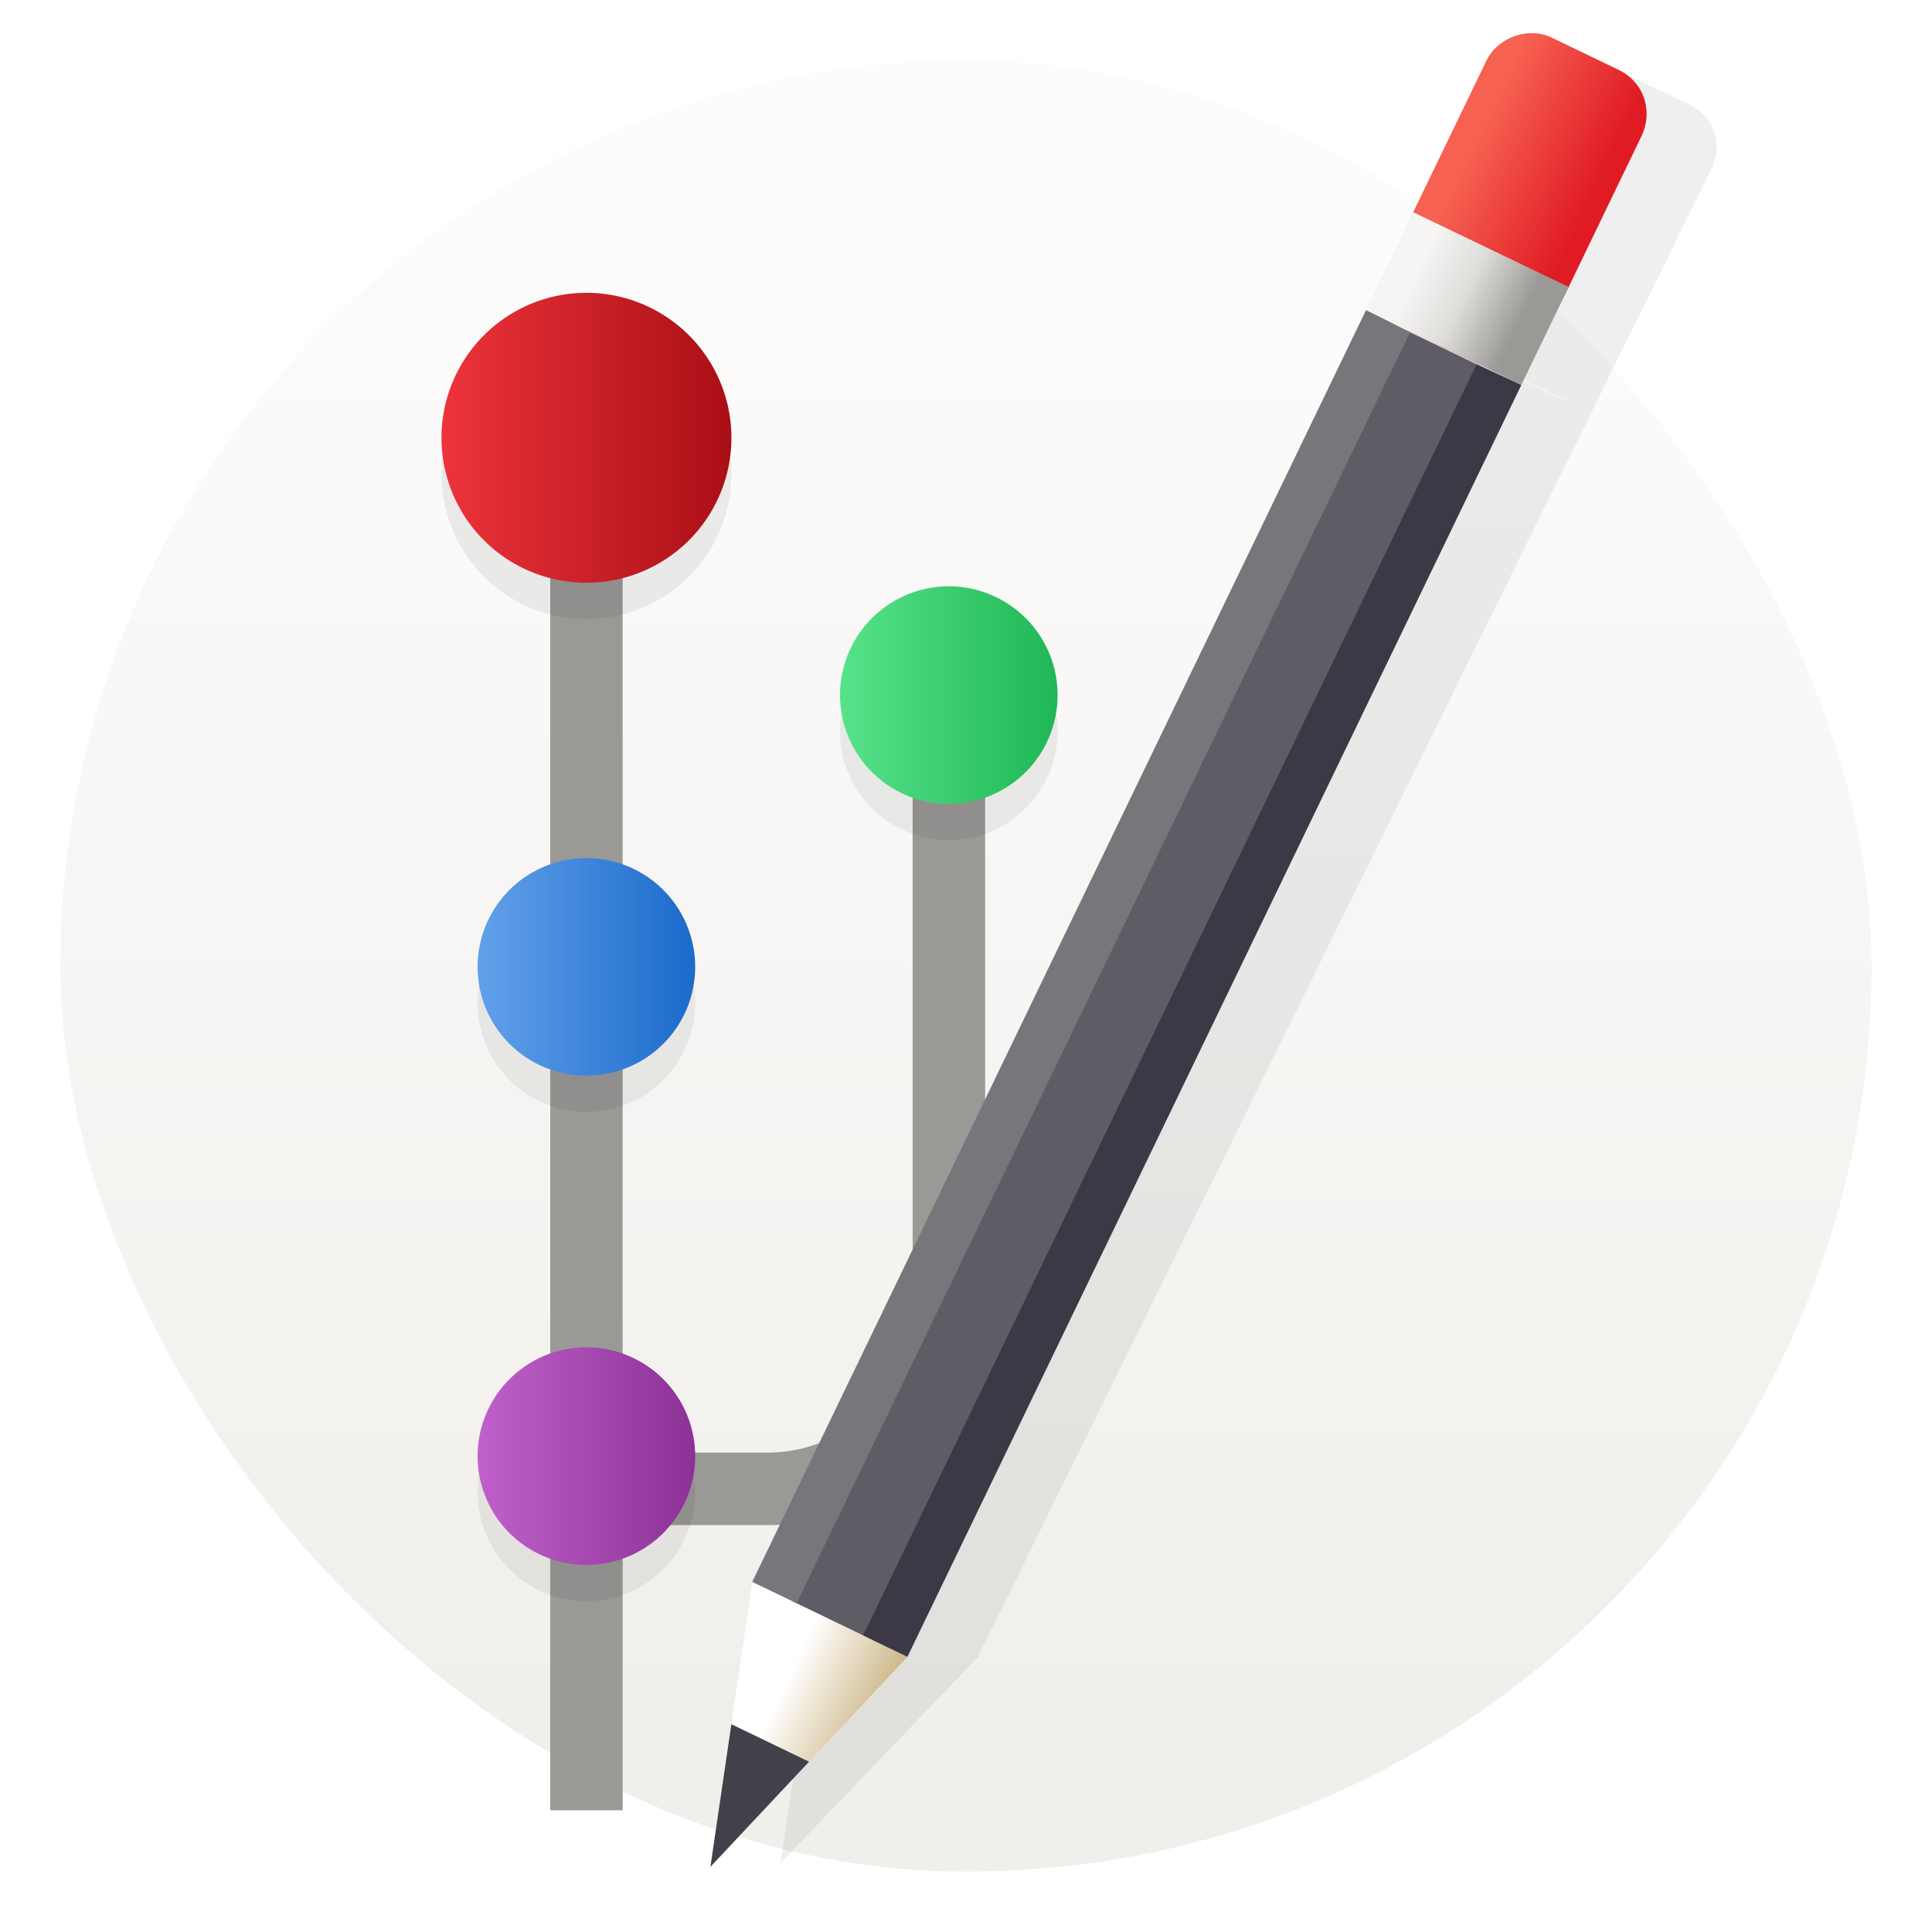 <svg xmlns="http://www.w3.org/2000/svg" xmlns:xlink="http://www.w3.org/1999/xlink" width="64" height="64"><defs><linearGradient id="e"><stop offset="0" style="stop-color:#ed333b;stop-opacity:1"/><stop offset="1" style="stop-color:#a90f15;stop-opacity:1"/></linearGradient><linearGradient id="c"><stop offset="0" style="stop-color:#57e389;stop-opacity:1"/><stop offset="1" style="stop-color:#1fb755;stop-opacity:1"/></linearGradient><linearGradient id="b"><stop offset="0" style="stop-color:#62a0ea;stop-opacity:1"/><stop offset="1" style="stop-color:#1b6bca;stop-opacity:1"/></linearGradient><linearGradient id="a"><stop offset="0" style="stop-color:#c061cb;stop-opacity:1"/><stop offset="1" style="stop-color:#8c3196;stop-opacity:1"/></linearGradient><linearGradient id="f" x1="7.937" x2="7.937" y1="15.081" y2="1.852" gradientTransform="scale(3.78)" gradientUnits="userSpaceOnUse"><stop offset="0" stop-color="#f1efeb"/><stop offset="1" stop-color="#fdfcfc"/></linearGradient><linearGradient id="s" x1="115" x2="115" y1="183" y2="174" gradientTransform="rotate(-45 -14.315 23.56)scale(.166 .161)" gradientUnits="userSpaceOnUse"><stop offset="0" stop-color="#e01b24"/><stop offset="1" stop-color="#f66151"/></linearGradient><linearGradient id="u" x1="128.817" x2="158.518" y1="-97.698" y2="-127.399" gradientTransform="matrix(.007 -.032 .032 -.007 9.872 13.582)" gradientUnits="userSpaceOnUse"><stop offset="0" stop-color="#d0bb8e"/><stop offset="1" stop-color="#fff"/></linearGradient><linearGradient id="v" x1="110" x2="110" y1="182" y2="174" gradientTransform="matrix(.098 -.098 .114 .114 -18.743 -5.333)" gradientUnits="userSpaceOnUse"><stop offset="0" stop-color="#9a9996"/><stop offset=".533" stop-color="#deddda"/><stop offset="1" stop-color="#f6f5f4"/></linearGradient><linearGradient id="t" x1=".464" x2=".464" y1=".947" y2=".054" gradientUnits="userSpaceOnUse"><stop offset="0%" stop-color="#EEE"/><stop offset="100%" stop-color="#FDFCFC"/></linearGradient><linearGradient xlink:href="#a" id="l" x1="4.33" x2="6.187" y1="12.682" y2="12.682" gradientUnits="userSpaceOnUse"/><linearGradient xlink:href="#b" id="q" x1="4.33" x2="6.187" y1="8.504" y2="8.504" gradientUnits="userSpaceOnUse"/><linearGradient xlink:href="#c" id="p" x1="7.425" x2="9.282" y1="6.183" y2="6.183" gradientUnits="userSpaceOnUse"/><linearGradient xlink:href="#e" id="o" x1="4.021" x2="6.497" y1="4.016" y2="4.016" gradientUnits="userSpaceOnUse"/><filter id="r" width="1.092" height="1.112" x="-.046" y="-.046" filterUnits="objectBoundingBox"><feOffset dy="1" in="SourceAlpha" result="shadowOffsetOuter1"/><feGaussianBlur in="shadowOffsetOuter1" result="shadowBlurOuter1" stdDeviation="1"/><feColorMatrix in="shadowBlurOuter1" values="0 0 0 0 0 0 0 0 0 0 0 0 0 0 0 0 0 0 0.24 0"/></filter><filter id="g" width="1.142" height="1.073" x="-.071" y="-.036" style="color-interpolation-filters:sRGB"><feGaussianBlur stdDeviation=".917"/></filter><filter id="h" width="1.312" height="1.312" x="-.156" y="-.156" style="color-interpolation-filters:sRGB"><feGaussianBlur stdDeviation=".161"/></filter><filter id="i" width="1.416" height="1.416" x="-.208" y="-.208" style="color-interpolation-filters:sRGB"><feGaussianBlur stdDeviation=".161"/></filter><filter id="j" width="1.416" height="1.416" x="-.208" y="-.208" style="color-interpolation-filters:sRGB"><feGaussianBlur stdDeviation=".161"/></filter><filter id="k" width="1.416" height="1.416" x="-.208" y="-.208" style="color-interpolation-filters:sRGB"><feGaussianBlur stdDeviation=".161"/></filter></defs><rect width="60" height="60" x="2" y="2" fill="url(#f)" rx="30" ry="30"/><path d="M53.104 1.229c-.642-.019-1.273.348-1.549.92l-2.418 5.007-1.564 3.24 1.453.702.016.01 2.205 1.064.008.004 1.46.705 1.567-3.242 2.402-4.977c.426-.882.068-1.825-.744-2.217l-2.203-1.062a1.6 1.6 0 0 0-.633-.154m-.389 11.652-1.48-.687-.002.002-2.201-1.065-1.46-.734-20.333 42.13 1.203.583-1.203-.58-.694 4.718-.69 4.719 3.263-3.478 3.263-3.477zM28.708 53.237 30.91 54.3z" style="opacity:.25;mix-blend-mode:normal;fill:#000;fill-opacity:1;stroke-width:.606;filter:url(#g)" transform="matrix(1 0 0 .979 0 1.052)"/><g style="display:inline"><path fill="#9a9996" d="M4.95 3.667h.618v12.07H4.95zm0 0" style="stroke-width:.155" transform="translate(-.973 -1.076)scale(3.879)"/><path fill="none" stroke="#9a9996" stroke-linecap="round" stroke-width="2.401" d="M19.427 49.32h6.003a6.003 6.003 0 0 0 6.003-6.003v-21.61"/><path fill="#a51d2d" d="M6.497 4.326a1.238 1.238 0 1 1-2.476 0 1.238 1.238 0 0 1 2.476 0m0 0" style="display:inline;opacity:.25;fill:#000;fill-opacity:1;stroke-width:.155;filter:url(#h)" transform="translate(-.973 -1.076)scale(3.879)"/><path fill="#26a269" d="M9.282 6.492a.929.929 0 1 1-1.857 0 .929.929 0 0 1 1.857 0m0 0" style="display:inline;opacity:.25;fill:#000;fill-opacity:1;stroke-width:.155;filter:url(#i)" transform="translate(-.973 -1.076)scale(3.879)"/><path fill="#1c71d8" d="M6.187 8.813a.929.929 0 1 1-1.857 0 .929.929 0 0 1 1.857 0m0 0" style="display:inline;opacity:.25;fill:#000;fill-opacity:1;stroke-width:.155;filter:url(#j)" transform="translate(-.973 -1.076)scale(3.879)"/><path fill="#813d9c" d="M6.187 12.991a.929.929 0 1 1-1.857 0 .929.929 0 0 1 1.857 0m0 0" style="display:inline;opacity:.25;fill:#000;fill-opacity:1;stroke-width:.155;filter:url(#k)" transform="translate(-.973 -1.076)scale(3.879)"/><path fill="#c061cb" d="M6.187 12.682a.929.929 0 1 1-1.857 0 .929.929 0 0 1 1.857 0m0 0" style="fill:url(#l);stroke-width:.155" transform="translate(-.973 -1.076)scale(3.879)"/><path fill="#ed333b" d="M6.497 4.016a1.238 1.238 0 1 1-2.476 0 1.238 1.238 0 0 1 2.476 0m0 0" style="fill:url(#o);stroke-width:.155" transform="translate(-.973 -1.076)scale(3.879)"/><path fill="#57e389" d="M9.282 6.183a.929.929 0 1 1-1.857 0 .929.929 0 0 1 1.857 0m0 0" style="fill:url(#p);stroke-width:.155" transform="translate(-.973 -1.076)scale(3.879)"/><path fill="#62a0ea" d="M6.187 8.504a.929.929 0 1 1-1.857 0 .929.929 0 0 1 1.857 0m0 0" style="fill:url(#q);stroke-width:.155" transform="translate(-.973 -1.076)scale(3.879)"/></g><path fill="url(#r)" d="m11.809 3.33.604-.603c.092-.092.353-.003.569.213l.586.586c.216.216.316.467.21.573l-.6.6a.553.553 0 0 1-.783 0l-.586-.586a.553.553 0 0 1 0-.782" style="fill:url(#s);stroke-width:.138" transform="matrix(3.881 -3.239 -.121 5.053 1.39 28.445)"/><path fill="url(#t)" d="m6.869 10.323-.684-.684.152-.836 1.368 1.368Zm0 0" style="fill:url(#u);stroke-width:.138" transform="matrix(3.881 -3.239 -.121 5.053 1.39 28.445)"/><path fill="#424048" d="m6.032 10.476.153-.837.684.684Zm0 0" style="stroke-width:.138" transform="matrix(3.881 -3.239 -.121 5.053 1.39 28.445)"/><path fill="#5e5c64" d="m7.549 10.015-.86-.86 5.078-5.078.86.86Zm0 0" style="stroke-width:.138" transform="matrix(3.881 -3.239 -.121 5.053 1.39 28.445)"/><path fill="#77767b" d="m6.728 9.194-.391-.391 5.081-5.081.388.394Zm0 0" style="stroke-width:.138" transform="matrix(3.881 -3.239 -.121 5.053 1.39 28.445)"/><path fill="#3d3846" d="m7.314 9.78.39.391 5.082-5.081-.394-.388Zm0 0" style="stroke-width:.138" transform="matrix(3.881 -3.239 -.121 5.053 1.39 28.445)"/><path fill="url(#d)" d="m11.418 3.722.39-.391 1.37 1.368-.392.391zm0 0" style="fill:url(#v);stroke-width:.138" transform="matrix(3.881 -3.239 -.121 5.053 1.39 28.445)"/></svg>
